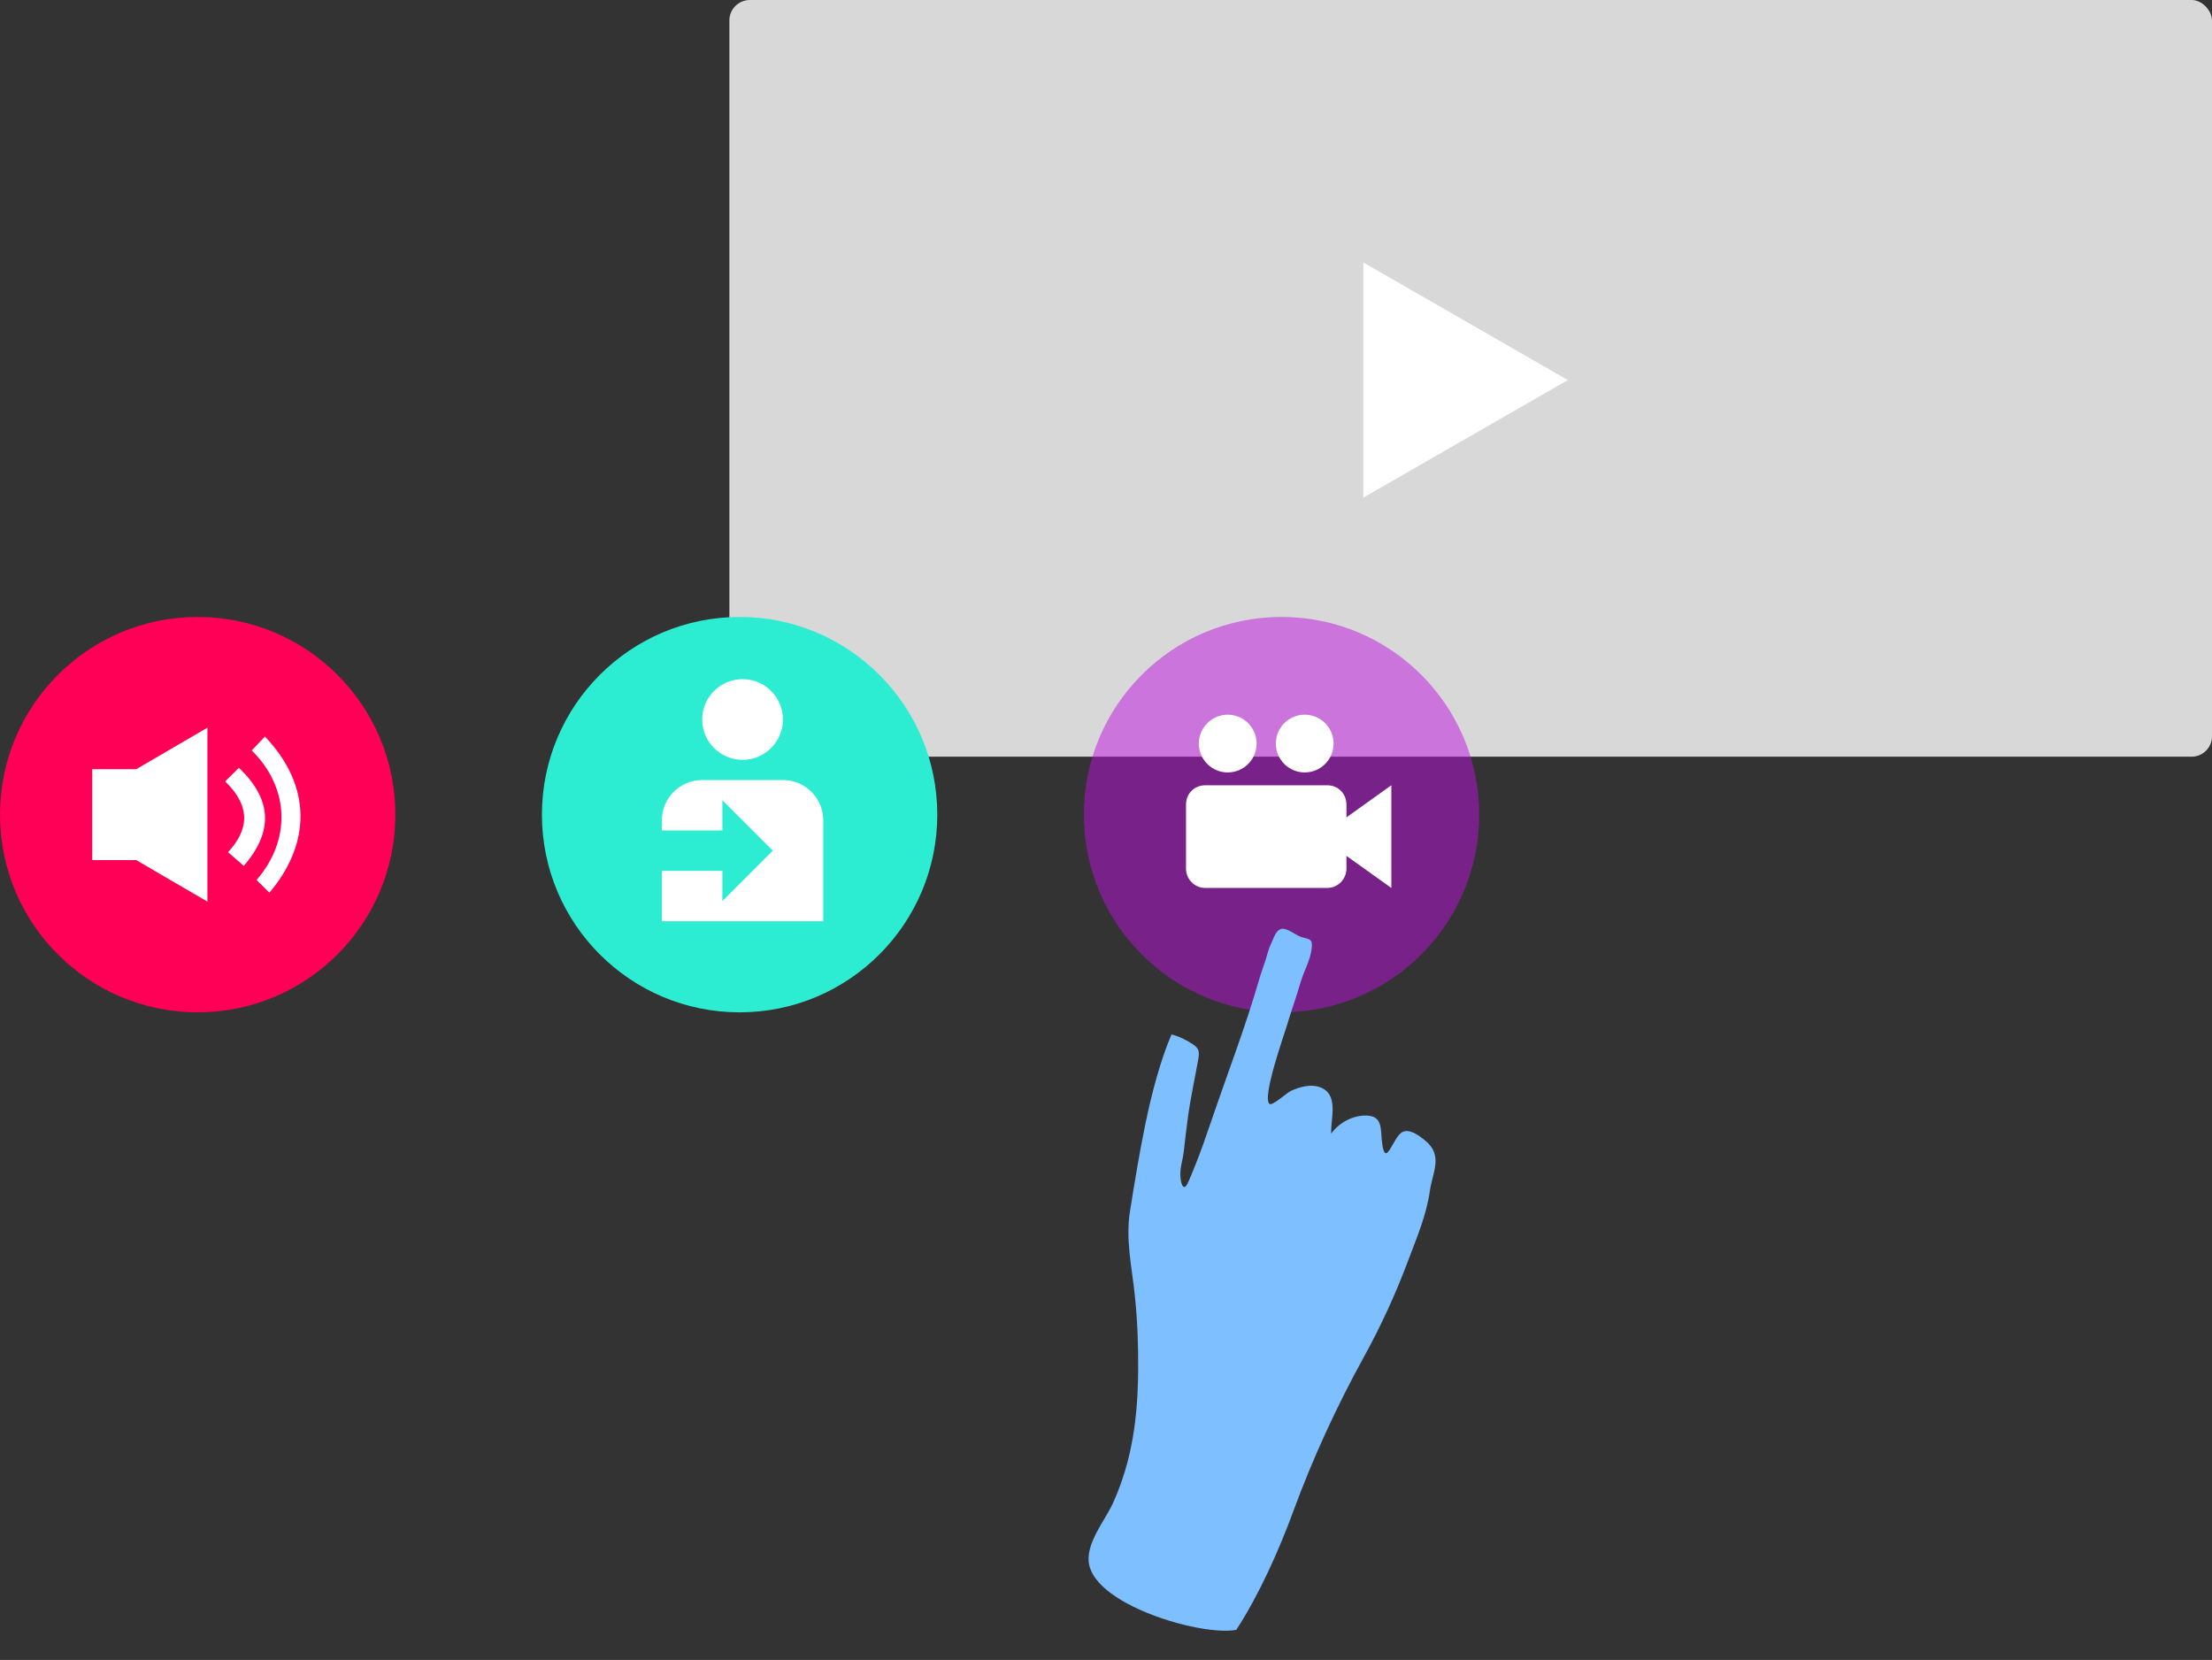 <?xml version="1.0" encoding="UTF-8"?>
<svg width="649px" height="487px" viewBox="0 0 649 487" version="1.1" xmlns="http://www.w3.org/2000/svg" xmlns:xlink="http://www.w3.org/1999/xlink">
    <rect x="0" y="0" width="649" height="487" fill="#333333" stroke="none"/>
    <!-- Generator: Sketch 49.3 (51167) - http://www.bohemiancoding.com/sketch -->
    <title>scene</title>
    <desc>Created with Sketch.</desc>
    <defs></defs>
    <g id="scene" stroke="none" stroke-width="1" fill="none" fill-rule="evenodd">
        <g id="video" transform="translate(214, 0)">
            <rect id="Rectangle-2" fill="#D8D8D8" x="0" y="0" width="435" height="222" rx="6"></rect>
            <polygon id="Page-1" fill="#FFFFFF" points="186 77 186 146 246 111.501"></polygon>
        </g>
        <g id="mute" transform="translate(0, 181)">
            <g id="button/mute">
                <g id="mute-button">
                    <circle id="Oval-4" fill="#FF0056" cx="58" cy="58" r="58"></circle>
                    <path d="M66.895,69.019 C68.598,70.504 69.981,71.633 71.525,73.05 C80.387,62.766 79.706,53.453 70.107,44.258 C68.799,45.6 67.37,46.908 66.062,48.25 C73.673,55.552 73.036,62.462 66.895,69.019 L66.895,69.019 Z M73.862,39.157 C75.153,37.803 76.445,36.449 77.736,35.097 C91.636,49.649 91.193,66.586 79.035,80.903 C77.781,79.656 76.53,78.41 75.276,77.162 C85.301,65.642 85.183,50.365 73.862,39.157 L73.862,39.157 Z M60.861,32.48 L39.971,44.666 L27.067,44.666 L27.067,71.332 L39.971,71.332 L60.863,83.52 L60.861,32.48 Z" id="Page-1" fill="#FFFFFF"></path>
                </g>
            </g>
        </g>
        <g id="target" transform="translate(159, 181)">
            <g id="button/target">
                <g id="target-button">
                    <g id="Group-4-Copy"></g>
                    <circle id="Oval-4" fill="#2CEDD1" cx="58" cy="58" r="58"></circle>
                    <path d="M70.707,30.087 C70.707,36.624 65.405,41.924 58.867,41.924 C52.33,41.924 47.028,36.624 47.028,30.087 C47.028,23.547 52.33,18.247 58.867,18.247 C65.405,18.247 70.707,23.547 70.707,30.087 Z M70.707,47.845 C77.244,47.845 82.544,53.144 82.547,59.682 L82.547,89.279 L35.191,89.279 L35.191,74.482 L52.949,74.482 L52.949,83.361 L67.746,68.563 L52.949,53.766 L52.949,62.645 L35.191,62.645 L35.191,59.684 C35.191,53.144 40.493,47.845 47.031,47.845 L70.707,47.845 Z" id="Combined-Shape" fill="#FFFFFF"></path>
                </g>
            </g>
        </g>
        <g id="video" transform="translate(318, 181)">
            <g id="button/video">
                <g id="video-button">
                    <circle id="Oval-4" fill-opacity="0.5" fill="#BD10E0" cx="58" cy="58" r="58"></circle>
                    <path d="M77.042,58.799 L90.22,49.384 L90.22,79.506 L77.042,70.091 L77.042,73.858 C77.042,76.869 74.596,79.506 71.395,79.506 L35.625,79.506 C32.424,79.506 29.978,76.869 29.978,73.858 L29.978,55.032 C29.978,51.831 32.424,49.384 35.625,49.384 L71.395,49.384 C74.596,49.384 77.042,51.831 77.042,55.032 L77.042,58.799 Z M50.684,37.146 C50.684,41.827 46.893,45.618 42.212,45.618 C37.535,45.618 33.74,41.827 33.74,37.146 C33.74,32.469 37.535,28.674 42.212,28.674 C46.893,28.674 50.684,32.469 50.684,37.146 Z M73.276,37.146 C73.276,41.827 69.485,45.618 64.804,45.618 C60.127,45.618 56.332,41.827 56.332,37.146 C56.332,32.469 60.127,28.674 64.804,28.674 C69.485,28.674 73.276,32.469 73.276,37.146 Z" id="Combined-Shape" fill="#FFFFFF"></path>
                </g>
            </g>
        </g>
        <path d="M333.93,401.916 C333.989,394.573 333.747,387.649 332.971,380.244 C332.122,371.737 330.173,363.812 331.561,355.201 C332.902,346.756 334.295,338.359 336.015,329.931 C337.756,321.452 340.323,311.382 343.714,303.489 C345.915,304.021 348.228,305.171 350.128,306.462 C351.8,307.593 351.939,308.643 351.58,310.697 C350.575,316.43 349.305,322.064 348.526,327.851 C348.08,331.156 347.698,334.471 347.323,337.793 C347.014,340.555 346.048,342.795 346.37,345.69 C346.608,347.807 347.419,349.588 348.636,346.782 C349.355,345.127 350.055,343.469 350.721,341.79 C352.393,337.583 353.885,333.303 355.346,329.014 C360.096,315.027 365.419,301.34 369.501,287.149 C370.035,285.31 370.708,283.557 371.299,281.733 C371.832,280.084 372.187,278.321 372.973,276.775 C373.672,275.385 374.271,272.826 376.051,272.496 C377.664,272.2 380.226,274.423 381.792,274.894 C384.299,275.645 385.224,275.326 384.828,278.449 C384.412,281.798 382.545,284.917 381.613,288.128 C380.387,292.357 378.854,296.569 377.59,300.828 C376.781,303.551 370.141,322.191 372.488,323.872 C373.357,324.497 377.568,320.572 378.758,320.038 C381.3,318.909 384.391,317.977 387.121,318.913 C393.008,320.926 390.371,327.988 390.576,332.597 C392.887,329.234 397.44,326.915 401.539,327.323 C405.621,327.729 405.069,331.43 405.441,334.756 C406.431,343.531 408.634,333.553 411.45,332.123 C413.618,331.023 416.495,333.257 418.119,334.584 C423.528,338.992 420.314,343.862 419.523,349.393 C418.478,356.694 415.621,363.215 413.031,370.137 C409.425,379.767 405.095,389.157 400.135,398.162 C392.171,412.622 385.201,427.745 379.45,443.392 C375.204,454.961 369.348,467.998 362.733,478.161 C356.742,479.323 342.971,476.519 332.553,471.381 C325.92,468.127 320.655,463.908 319.576,459.178 C318.223,453.104 324.171,446.17 326.486,441.11 C332.199,428.516 333.854,415.801 333.93,401.916 Z" id="hand" fill="#7EBFFF"></path>
    </g>
</svg>